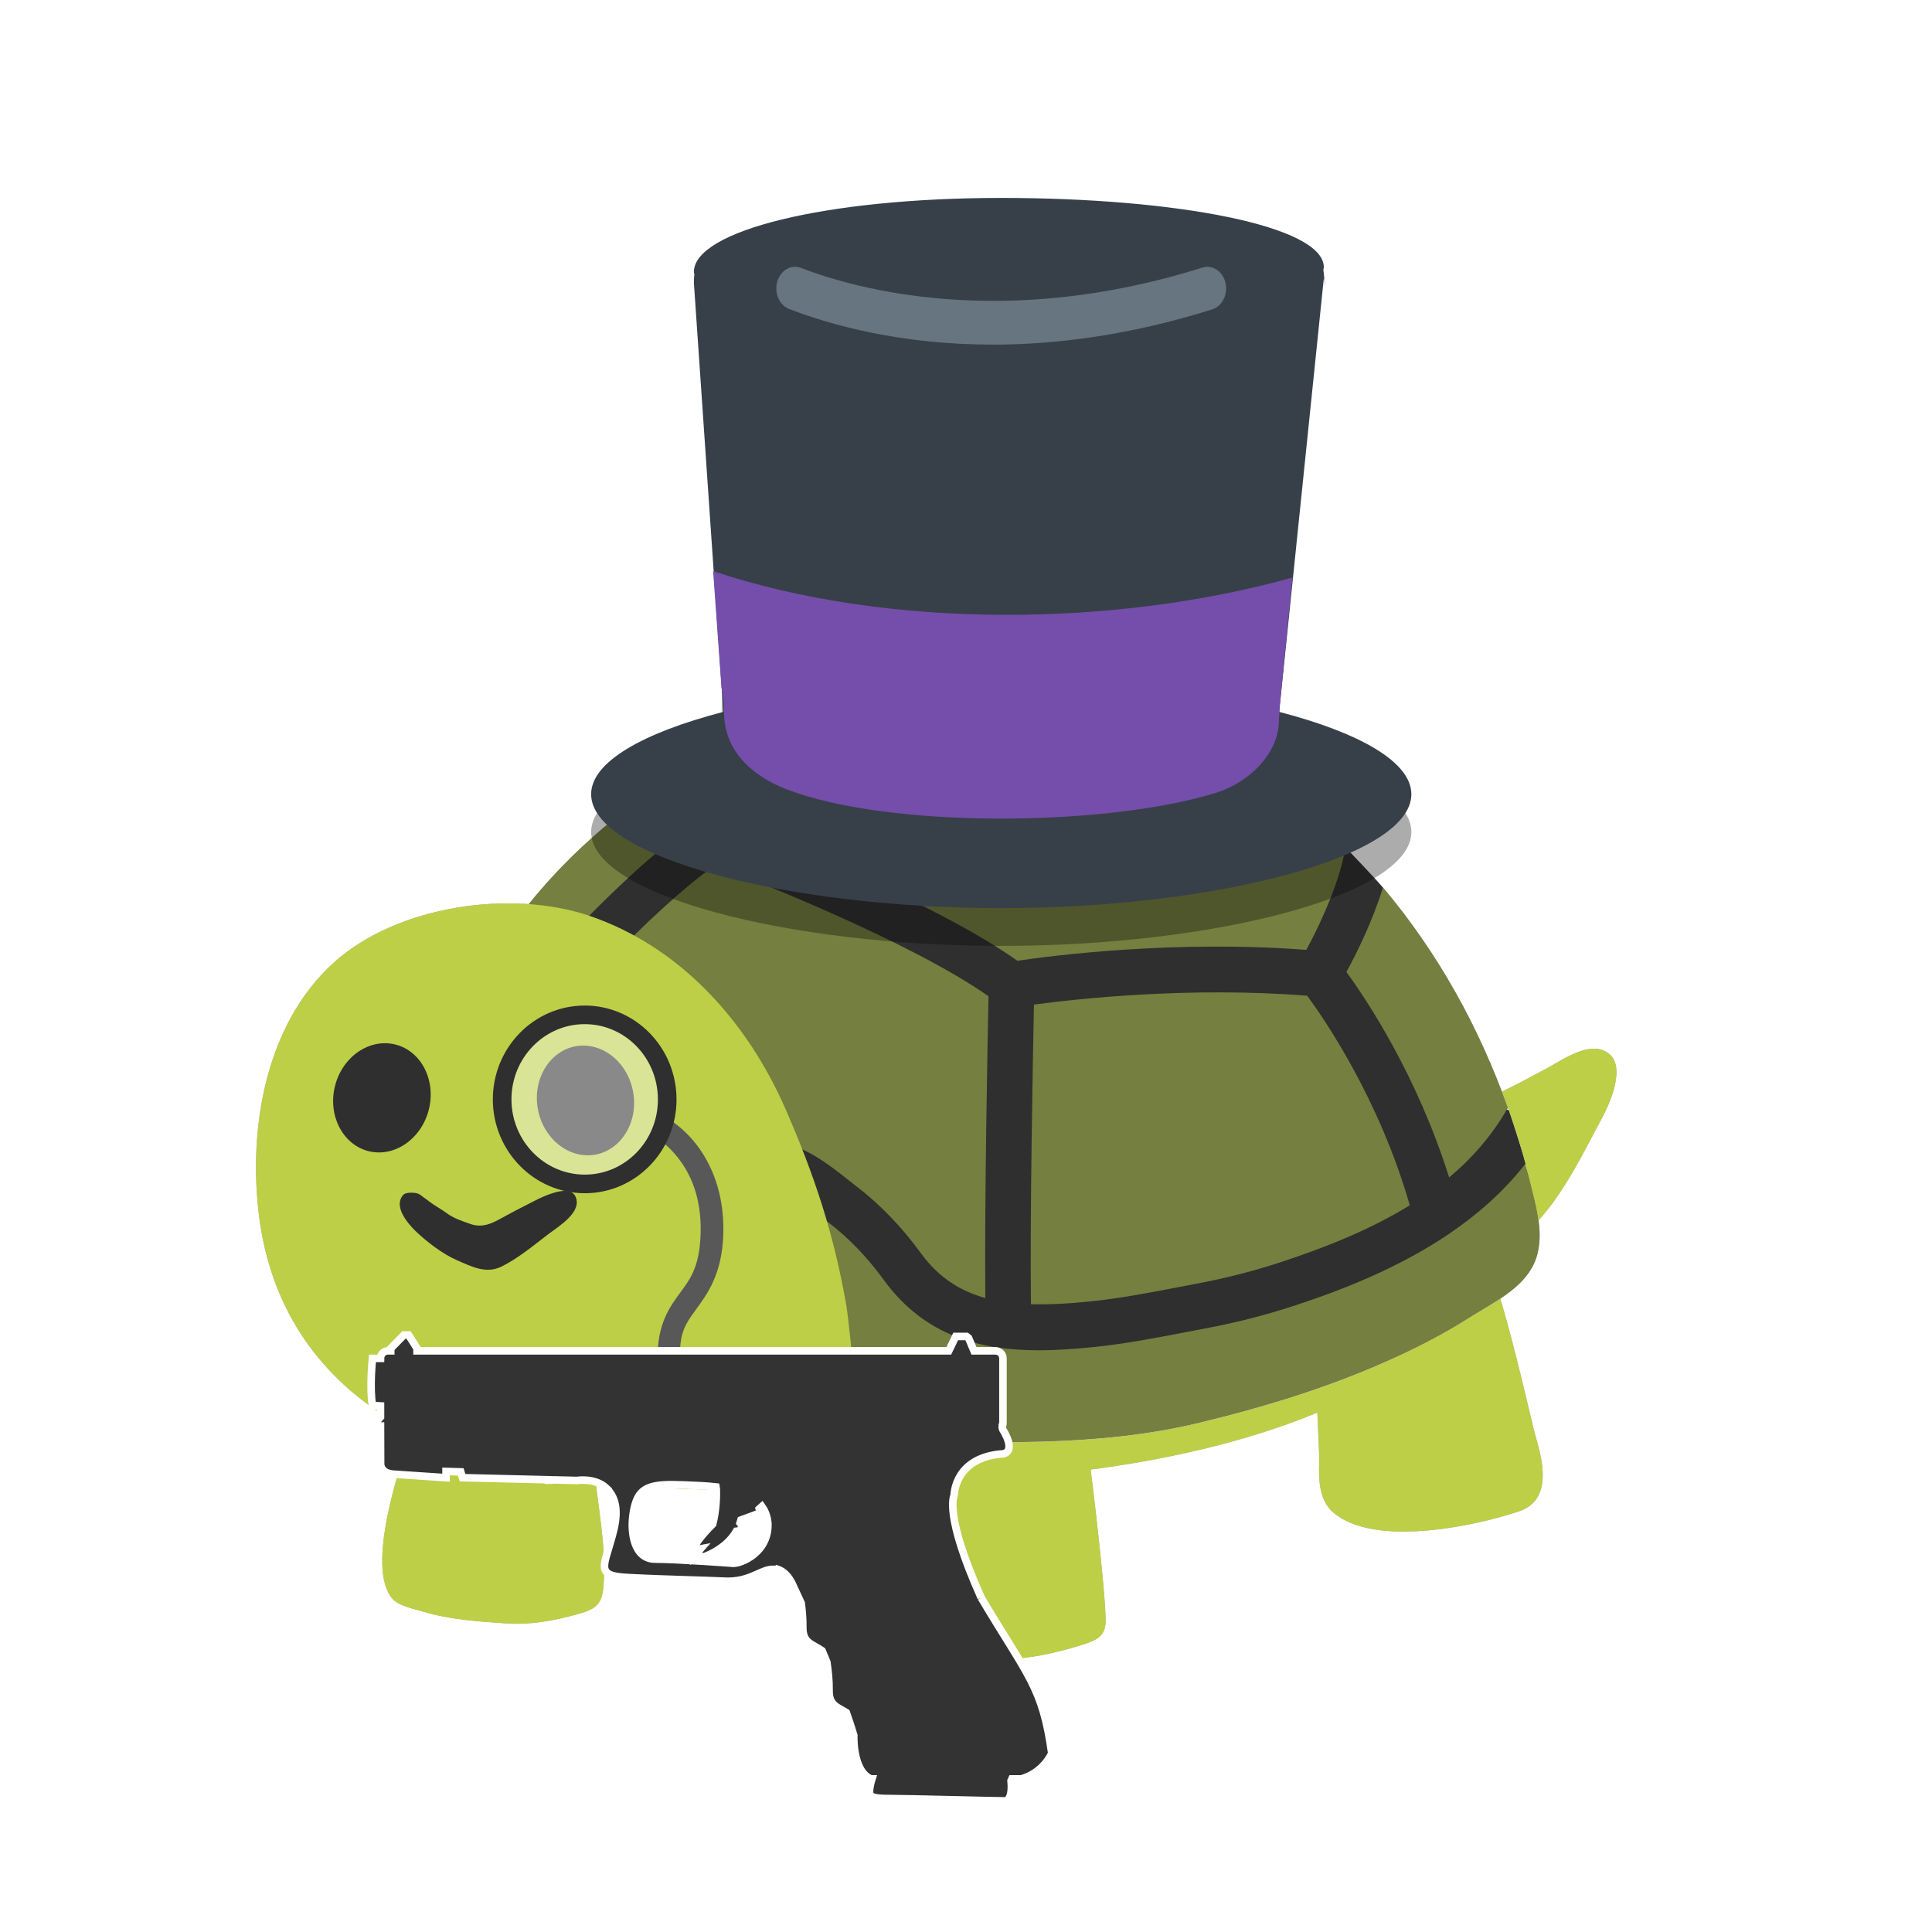 <?xml version="1.0" encoding="UTF-8" standalone="no"?>
<svg
   xmlns:dc="http://purl.org/dc/elements/1.1/"
   xmlns:cc="http://creativecommons.org/ns#"
   xmlns:rdf="http://www.w3.org/1999/02/22-rdf-syntax-ns#"
   xmlns:svg="http://www.w3.org/2000/svg"
   xmlns="http://www.w3.org/2000/svg"
   xmlns:sodipodi="http://sodipodi.sourceforge.net/DTD/sodipodi-0.dtd"
   xmlns:inkscape="http://www.inkscape.org/namespaces/inkscape"
   width="512"
   height="512"
   version="1.1"
   id="svg38"
   inkscape:version="0.92.5 (2060ec1f9f, 2020-04-08)"
   inkscape:export-xdpi="96"
   inkscape:export-ydpi="96"
>
  <defs
     id="defs42">
    <path
       d="M119.5,53.43c-0.44-0.19-0.94-0.11-1.29,0.22L87.25,82.71L65.16,49.72c-0.22-0.33-0.58-0.52-0.98-0.52h0 c-0.39,0-0.76,0.19-0.98,0.51l-22.19,33L10.06,53.64c-0.35-0.33-0.85-0.41-1.29-0.22c-0.43,0.19-0.71,0.63-0.69,1.1l1.27,47.52 c0,10.33,24.06,18.43,54.78,18.43c30.72,0,54.78-8.1,54.78-18.4l1.27-47.55C120.2,54.06,119.93,53.62,119.5,53.43z"
       id="SVGID_1_" />
    <filter
       inkscape:collect="always"
       style="color-interpolation-filters:sRGB"
       id="filter1115"
       x="-0.072"
       width="1.143"
       y="-0.102"
       height="1.204">
      <feGaussianBlur
         inkscape:collect="always"
         stdDeviation="3.793"
         id="feGaussianBlur1117" />
    </filter>
    <filter
       inkscape:collect="always"
       style="color-interpolation-filters:sRGB"
       id="filter1127"
       x="-0.057"
       width="1.115"
       y="-0.063"
       height="1.126">
      <feGaussianBlur
         inkscape:collect="always"
         stdDeviation="0.859"
         id="feGaussianBlur1129" />
    </filter>
    <clipPath
       id="clipPath74"
       clipPathUnits="userSpaceOnUse">
      <path
         inkscape:connector-curvature="0"
         id="path72"
         d="M 0,150 H 350 V 0 H 0 Z" />
    </clipPath>
  </defs>
  <sodipodi:namedview
     pagecolor="#ffffff"
     bordercolor="#666666"
     borderopacity="1"
     objecttolerance="10"
     gridtolerance="10"
     guidetolerance="10"
     inkscape:pageopacity="0"
     inkscape:pageshadow="2"
     inkscape:window-width="1920"
     inkscape:window-height="1080"
     id="namedview40"
     showgrid="false"
     inkscape:zoom="1.3037281"
     inkscape:cx="276.34372"
     inkscape:cy="168.00268"
     inkscape:window-x="1440"
     inkscape:window-y="0"
     inkscape:window-maximized="1"
     inkscape:current-layer="svg38"
     showguides="true"
     inkscape:guide-bbox="true" />
  <g
     style="opacity:0.326;fill:#000000;fill-opacity:1;stroke-width:0.353;filter:url(#filter1115)"
     transform="matrix(2.832,0,0,2.832,66.872,97.524)"
     id="g1021">
    <path
       inkscape:connector-curvature="0"
       id="path987"
       style="fill:#000000;fill-opacity:1;stroke-width:0.353"
       d="m 40.1,37.83 c 0,0 2.55,-1.48 3.98,-2.12 l 22.24,8.18 35.97,0.97 c 0,0 2.7,2.8 3.5,3.76 l 6.53,18.74 5.27,2.11 c 0,0 1.21,3.62 1.55,4.99 L 118.05,83.1 65.91,96.03 24.04,85.76 24.17,60.02 36.97,43.35 Z" />
    <g
       style="fill:#000000;fill-opacity:1;stroke-width:0.353"
       id="g1019">
      <g
         style="fill:#000000;fill-opacity:1;stroke-width:0.353"
         id="g997">
        <path
           inkscape:connector-curvature="0"
           id="path989"
           style="fill:#000000;fill-opacity:1;stroke-width:0.353"
           d="m 73.14,59.57 c -0.1,5.06 -0.38,19.6 -0.28,28.04 1.67,0.04 3.5,-0.05 5.52,-0.26 2.7,-0.27 5.52,-0.81 8.24,-1.33 l 1.73,-0.33 c 2.79,-0.53 5.37,-1.19 7.89,-2.02 3.89,-1.28 8.19,-2.93 12.07,-5.32 -2.85,-9.93 -7.96,-17.38 -9.6,-19.61 -11,-0.87 -21.54,0.29 -25.57,0.83 z" />
        <path
           inkscape:connector-curvature="0"
           id="path991"
           style="fill:#000000;fill-opacity:1;stroke-width:0.353"
           d="m 102.38,56.52 c 1.95,2.67 6.63,9.73 9.61,19.22 2.18,-1.81 4.06,-3.97 5.5,-6.52 -1.34,-3.73 -2.96,-7.35 -4.9,-10.8 -1.95,-3.46 -4.22,-6.77 -6.79,-9.81 -0.95,3.11 -2.46,6.15 -3.42,7.91 z" />
        <path
           inkscape:connector-curvature="0"
           id="path993"
           style="fill:#000000;fill-opacity:1;stroke-width:0.353"
           d="m 45.2,42.69 c 4.26,1.63 18.85,7.43 26.39,12.78 3.25,-0.48 14.69,-1.96 27.04,-1.02 1.6,-2.95 3.28,-6.91 3.65,-9.6 C 102.13,44.7 102,44.54 101.85,44.4 96.72,39.58 90.22,36.93 83.66,34.71 74.5,31.61 64.53,30.52 54.98,32.23 c -3.78,0.68 -7.43,1.85 -10.9,3.48 z" />
        <path
           inkscape:connector-curvature="0"
           id="path995"
           style="fill:#000000;fill-opacity:1;stroke-width:0.353"
           d="m 119.11,74.49 c -1.99,2.55 -4.4,4.67 -6.98,6.43 -0.05,0.04 -0.11,0.07 -0.15,0.11 -4.74,3.2 -10.03,5.26 -14.4,6.69 -2.7,0.89 -5.45,1.6 -8.43,2.16 l -1.73,0.33 c -2.82,0.54 -5.72,1.1 -8.61,1.4 -1.7,0.17 -3.46,0.31 -5.23,0.31 -5.28,0 -10.58,-1.24 -14.45,-6.53 -1.56,-2.15 -3.3,-3.96 -5.15,-5.38 l -0.77,-0.6 c -1.17,-0.93 -3.36,-2.67 -4.49,-2.7 l 0.11,-4.27 c 2.56,0.07 5.15,2.12 7.04,3.62 l 0.7,0.55 c 2.17,1.66 4.2,3.76 6.01,6.25 1.63,2.23 3.62,3.5 6.01,4.17 -0.08,-9.02 0.21,-24.02 0.3,-28.24 -7.32,-5.13 -22.04,-10.92 -25.55,-12.26 -1.38,0.85 -4.94,3.81 -9.13,8.08 -0.42,0.43 -0.98,0.64 -1.53,0.64 -0.54,0 -1.08,-0.2 -1.49,-0.61 -0.84,-0.82 -0.86,-2.17 -0.03,-3.02 2.65,-2.69 6.85,-6.76 9.79,-8.58 L 40.1,37.82 c -7.16,4.28 -14.23,10.92 -18.48,18.64 -4.26,7.71 -5.7,16.48 -1.64,24.97 1.33,2.75 4,7.37 6.68,8.97 2.37,1.42 4.88,2.63 7.44,3.69 2.27,0.94 4.19,2.12 6.52,2.8 2.08,0.62 4.23,1.29 6.34,1.76 2.13,0.48 4.34,0.63 6.48,1.03 1.9,0.35 3.82,0.67 5.74,0.7 9.85,0.13 19.81,0.65 29.48,-1.69 5.88,-1.42 11.71,-3.19 17.24,-5.63 2.8,-1.22 5.53,-2.62 8.1,-4.26 2.09,-1.32 4.84,-2.62 5.93,-4.98 1.15,-2.49 0.17,-5.5 -0.44,-8.02 -0.11,-0.42 -0.26,-0.87 -0.38,-1.31 z" />
      </g>
      <g
         style="fill:#000000;fill-opacity:1;stroke-width:0.353"
         id="g1017">
        <path
           inkscape:connector-curvature="0"
           id="path999"
           style="fill:#000000;fill-opacity:1;stroke-width:0.353"
           d="m 29.95,98.37 c -0.98,-0.58 -2.38,-0.78 -4.28,-1.05 -2.5,-0.35 -5.22,-1.05 -7.72,-0.6 -2.15,0.39 -2.38,0.94 -3.08,2.93 -1.09,3.13 -4.26,12.51 -1.8,15.47 0.61,0.73 2.03,0.99 2.9,1.25 2.51,0.76 5.18,0.93 7.82,1.11 2.25,0.15 4.47,-0.26 6.62,-0.86 1.61,-0.45 2.32,-0.83 2.45,-2.61 0.29,-3.8 -0.56,-7.55 -0.9,-11.32 -0.24,-2.44 -0.84,-3.64 -2.01,-4.32 z" />
        <g
           style="fill:#000000;fill-opacity:1;stroke-width:0.353"
           id="g1005">
          <path
             inkscape:connector-curvature="0"
             id="path1001"
             style="fill:#000000;fill-opacity:1;stroke-width:0.353"
             d="m 116.78,87.1 c -0.93,0.62 -1.92,1.17 -2.79,1.72 -2.57,1.63 -5.3,3.03 -8.1,4.26 -5.53,2.44 -11.36,4.21 -17.24,5.63 -9.67,2.34 -19.63,1.82 -29.48,1.69 -1.93,-0.03 -3.85,-0.35 -5.74,-0.7 -0.53,-0.1 -1.05,-0.18 -1.58,-0.26 l 0.52,5.55 c 0,0 1.88,0.14 5.24,-0.07 -0.65,6.43 -0.86,13.37 0.78,14.69 0.74,0.6 2.31,0.71 3.27,0.87 2.82,0.47 5.74,0.4 8.64,0.35 2.47,-0.04 4.85,-0.58 7.13,-1.28 1.71,-0.52 2.45,-0.9 2.42,-2.47 -0.03,-2.01 -0.71,-8.47 -1.4,-14 6.34,-0.83 14.15,-2.4 21.21,-5.33 0.1,2.22 0.19,4.12 0.18,4.51 -0.06,1.53 -0.08,3.62 1.27,4.8 3.76,3.31 13.07,1.38 17.39,-0.06 3.22,-1.06 2.23,-4.81 1.59,-7 -0.37,-1.31 -1.86,-8.13 -3.31,-12.9 z" />
          <path
             inkscape:connector-curvature="0"
             id="path1003"
             style="fill:#000000;fill-opacity:1;stroke-width:0.353"
             d="m 127.07,64.28 c -1.68,-1.58 -4.44,0.46 -5.98,1.28 -1.38,0.74 -2.75,1.47 -4.15,2.16 1.01,2.65 1.89,5.35 2.55,8.11 0.3,1.23 0.68,2.58 0.87,3.93 0.05,-0.06 0.1,-0.12 0.15,-0.17 0.51,-0.58 0.97,-1.17 1.42,-1.8 1.75,-2.48 3.08,-5.22 4.51,-7.88 0.69,-1.33 1.96,-4.37 0.63,-5.63 z" />
        </g>
        <g
           style="fill:#000000;fill-opacity:1;stroke-width:0.353"
           id="g1015">
          <path
             inkscape:connector-curvature="0"
             id="path1007"
             style="fill:#000000;fill-opacity:1;stroke-width:0.353"
             d="m 52.38,104.99 c -1.13,0.04 -2.27,0.03 -3.44,0.03 -8.33,0 -16.27,-0.22 -24.47,-2.08 C 12.02,100.13 2.32,92.68 0.63,79.36 -0.41,71.15 1.25,61.42 7.59,55.67 c 5.95,-5.4 16.65,-6.89 23.98,-4.4 8.54,2.92 14.76,9.94 18.31,18.04 2.73,6.24 4.58,11.84 5.73,18.57 0.17,1.03 2.06,16.6 -0.15,16.89 -1.02,0.12 -2.05,0.19 -3.08,0.22 z" />
          <path
             inkscape:connector-curvature="0"
             id="path1009"
             style="fill:#000000;fill-opacity:1;stroke-width:0.353"
             d="m 30.25,63.47 c 2.46,-0.44 4.87,1.46 5.38,4.26 0.51,2.79 -1.07,5.43 -3.53,5.88 -2.45,0.44 -4.86,-1.46 -5.38,-4.25 -0.51,-2.8 1.07,-5.43 3.53,-5.89 z" />
          <path
             inkscape:connector-curvature="0"
             id="path1011"
             style="fill:#000000;fill-opacity:1;stroke-width:0.353"
             d="m 7.74,67.17 c 0.7,-2.75 3.25,-4.48 5.66,-3.86 2.42,0.62 3.81,3.36 3.11,6.11 -0.71,2.75 -3.24,4.48 -5.66,3.86 C 8.44,72.65 7.04,69.92 7.74,67.17 Z" />
          <path
             inkscape:connector-curvature="0"
             id="path1013"
             style="fill:#000000;fill-opacity:1;stroke-width:0.353"
             d="m 23.8,79.29 c -1.14,0.62 -2.12,1.28 -3.45,0.79 -0.77,-0.28 -1.5,-0.5 -2.17,-1 -0.48,-0.35 -1.02,-0.64 -1.5,-0.99 -0.25,-0.18 -0.49,-0.37 -0.74,-0.55 -0.28,-0.21 -0.38,-0.3 -0.74,-0.35 -0.29,-0.03 -0.86,-0.05 -1.08,0.19 -0.94,1.05 0.38,2.61 1.09,3.32 1.06,1.03 2.57,2.2 3.96,2.8 1.36,0.59 2.71,1.3 4.16,0.58 1.59,-0.8 2.97,-1.96 4.37,-3.03 0.92,-0.7 2.98,-1.93 2.62,-3.3 -0.25,-1 -1.41,-0.79 -2.17,-0.55 -0.96,0.29 -1.82,0.78 -2.71,1.23 -0.55,0.27 -1.09,0.57 -1.64,0.86 z" />
        </g>
      </g>
    </g>
  </g>
  <g
     id="g36"
     transform="matrix(2.832,0,0,2.832,66.872,97.524)"
     style="stroke-width:0.353">
    <path
       d="m 40.1,37.83 c 0,0 2.55,-1.48 3.98,-2.12 l 22.24,8.18 35.97,0.97 c 0,0 2.7,2.8 3.5,3.76 l 6.53,18.74 5.27,2.11 c 0,0 1.21,3.62 1.55,4.99 L 118.05,83.1 65.91,96.03 24.04,85.76 24.17,60.02 36.97,43.35 Z"
       style="fill:#2f2f2f;stroke-width:0.353"
       id="path2"
       inkscape:connector-curvature="0" />
    <g
       id="g34"
       style="stroke-width:0.353">
      <g
         id="g12"
         style="stroke-width:0.353">
        <path
           d="m 73.14,59.57 c -0.1,5.06 -0.38,19.6 -0.28,28.04 1.67,0.04 3.5,-0.05 5.52,-0.26 2.7,-0.27 5.52,-0.81 8.24,-1.33 l 1.73,-0.33 c 2.79,-0.53 5.37,-1.19 7.89,-2.02 3.89,-1.28 8.19,-2.93 12.07,-5.32 -2.85,-9.93 -7.96,-17.38 -9.6,-19.61 -11,-0.87 -21.54,0.29 -25.57,0.83 z"
           style="fill:#757f3f;stroke-width:0.353"
           id="path4"
           inkscape:connector-curvature="0" />
        <path
           d="m 102.38,56.52 c 1.95,2.67 6.63,9.73 9.61,19.22 2.18,-1.81 4.06,-3.97 5.5,-6.52 -1.34,-3.73 -2.96,-7.35 -4.9,-10.8 -1.95,-3.46 -4.22,-6.77 -6.79,-9.81 -0.95,3.11 -2.46,6.15 -3.42,7.91 z"
           style="fill:#757f3f;stroke-width:0.353"
           id="path6"
           inkscape:connector-curvature="0" />
        <path
           d="m 45.2,42.69 c 4.26,1.63 18.85,7.43 26.39,12.78 3.25,-0.48 14.69,-1.96 27.04,-1.02 1.6,-2.95 3.28,-6.91 3.65,-9.6 C 102.13,44.7 102,44.54 101.85,44.4 96.72,39.58 90.22,36.93 83.66,34.71 74.5,31.61 64.53,30.52 54.98,32.23 c -3.78,0.68 -7.43,1.85 -10.9,3.48 z"
           style="fill:#757f3f;stroke-width:0.353"
           id="path8"
           inkscape:connector-curvature="0" />
        <path
           d="m 119.11,74.49 c -1.99,2.55 -4.4,4.67 -6.98,6.43 -0.05,0.04 -0.11,0.07 -0.15,0.11 -4.74,3.2 -10.03,5.26 -14.4,6.69 -2.7,0.89 -5.45,1.6 -8.43,2.16 l -1.73,0.33 c -2.82,0.54 -5.72,1.1 -8.61,1.4 -1.7,0.17 -3.46,0.31 -5.23,0.31 -5.28,0 -10.58,-1.24 -14.45,-6.53 -1.56,-2.15 -3.3,-3.96 -5.15,-5.38 l -0.77,-0.6 c -1.17,-0.93 -3.36,-2.67 -4.49,-2.7 l 0.11,-4.27 c 2.56,0.07 5.15,2.12 7.04,3.62 l 0.7,0.55 c 2.17,1.66 4.2,3.76 6.01,6.25 1.63,2.23 3.62,3.5 6.01,4.17 -0.08,-9.02 0.21,-24.02 0.3,-28.24 -7.32,-5.13 -22.04,-10.92 -25.55,-12.26 -1.38,0.85 -4.94,3.81 -9.13,8.08 -0.42,0.43 -0.98,0.64 -1.53,0.64 -0.54,0 -1.08,-0.2 -1.49,-0.61 -0.84,-0.82 -0.86,-2.17 -0.03,-3.02 2.65,-2.69 6.85,-6.76 9.79,-8.58 L 40.1,37.82 c -7.16,4.28 -14.23,10.92 -18.48,18.64 -4.26,7.71 -5.7,16.48 -1.64,24.97 1.33,2.75 4,7.37 6.68,8.97 2.37,1.42 4.88,2.63 7.44,3.69 2.27,0.94 4.19,2.12 6.52,2.8 2.08,0.62 4.23,1.29 6.34,1.76 2.13,0.48 4.34,0.63 6.48,1.03 1.9,0.35 3.82,0.67 5.74,0.7 9.85,0.13 19.81,0.65 29.48,-1.69 5.88,-1.42 11.71,-3.19 17.24,-5.63 2.8,-1.22 5.53,-2.62 8.1,-4.26 2.09,-1.32 4.84,-2.62 5.93,-4.98 1.15,-2.49 0.17,-5.5 -0.44,-8.02 -0.11,-0.42 -0.26,-0.87 -0.38,-1.31 z"
           style="fill:#757f3f;stroke-width:0.353"
           id="path10"
           inkscape:connector-curvature="0" />
      </g>
      <g
         id="g32"
         style="stroke-width:0.353">
        <path
           d="m 29.95,98.37 c -0.98,-0.58 -2.38,-0.78 -4.28,-1.05 -2.5,-0.35 -5.22,-1.05 -7.72,-0.6 -2.15,0.39 -2.38,0.94 -3.08,2.93 -1.09,3.13 -4.26,12.51 -1.8,15.47 0.61,0.73 2.03,0.99 2.9,1.25 2.51,0.76 5.18,0.93 7.82,1.11 2.25,0.15 4.47,-0.26 6.62,-0.86 1.61,-0.45 2.32,-0.83 2.45,-2.61 0.29,-3.8 -0.56,-7.55 -0.9,-11.32 -0.24,-2.44 -0.84,-3.64 -2.01,-4.32 z"
           style="fill:#bdcf46;stroke-width:0.353"
           id="path14"
           inkscape:connector-curvature="0" />
        <g
           id="g20"
           style="stroke-width:0.353">
          <path
             d="m 116.78,87.1 c -0.93,0.62 -1.92,1.17 -2.79,1.72 -2.57,1.63 -5.3,3.03 -8.1,4.26 -5.53,2.44 -11.36,4.21 -17.24,5.63 -9.67,2.34 -19.63,1.82 -29.48,1.69 -1.93,-0.03 -3.85,-0.35 -5.74,-0.7 -0.53,-0.1 -1.05,-0.18 -1.58,-0.26 l 0.52,5.55 c 0,0 1.88,0.14 5.24,-0.07 -0.65,6.43 -0.86,13.37 0.78,14.69 0.74,0.6 2.31,0.71 3.27,0.87 2.82,0.47 5.74,0.4 8.64,0.35 2.47,-0.04 4.85,-0.58 7.13,-1.28 1.71,-0.52 2.45,-0.9 2.42,-2.47 -0.03,-2.01 -0.71,-8.47 -1.4,-14 6.34,-0.83 14.15,-2.4 21.21,-5.33 0.1,2.22 0.19,4.12 0.18,4.51 -0.06,1.53 -0.08,3.62 1.27,4.8 3.76,3.31 13.07,1.38 17.39,-0.06 3.22,-1.06 2.23,-4.81 1.59,-7 -0.37,-1.31 -1.86,-8.13 -3.31,-12.9 z"
             style="fill:#bdcf46;stroke-width:0.353"
             id="path16"
             inkscape:connector-curvature="0" />
          <path
             d="m 127.07,64.28 c -1.68,-1.58 -4.44,0.46 -5.98,1.28 -1.38,0.74 -2.75,1.47 -4.15,2.16 1.01,2.65 1.89,5.35 2.55,8.11 0.3,1.23 0.68,2.58 0.87,3.93 0.05,-0.06 0.1,-0.12 0.15,-0.17 0.51,-0.58 0.97,-1.17 1.42,-1.8 1.75,-2.48 3.08,-5.22 4.51,-7.88 0.69,-1.33 1.96,-4.37 0.63,-5.63 z"
             style="fill:#bdcf46;stroke-width:0.353"
             id="path18"
             inkscape:connector-curvature="0" />
        </g>
        <g
           id="g30"
           style="stroke-width:0.353">
          <path
             d="m 52.38,104.99 c -1.13,0.04 -2.27,0.03 -3.44,0.03 -8.33,0 -16.27,-0.22 -24.47,-2.08 C 12.02,100.13 2.32,92.68 0.63,79.36 -0.41,71.15 1.25,61.42 7.59,55.67 c 5.95,-5.4 16.65,-6.89 23.98,-4.4 8.54,2.92 14.76,9.94 18.31,18.04 2.73,6.24 4.58,11.84 5.73,18.57 0.17,1.03 2.06,16.6 -0.15,16.89 -1.02,0.12 -2.05,0.19 -3.08,0.22 z"
             style="fill:#bdcf46;stroke-width:0.353"
             id="path22"
             inkscape:connector-curvature="0" />
          <path
             d="m 30.25,63.47 c 2.46,-0.44 4.87,1.46 5.38,4.26 0.51,2.79 -1.07,5.43 -3.53,5.88 -2.45,0.44 -4.86,-1.46 -5.38,-4.25 -0.51,-2.8 1.07,-5.43 3.53,-5.89 z"
             style="fill:#2f2f2f;stroke-width:0.353"
             id="path24"
             inkscape:connector-curvature="0" />
          <path
             d="m 7.74,67.17 c 0.7,-2.75 3.25,-4.48 5.66,-3.86 2.42,0.62 3.81,3.36 3.11,6.11 -0.71,2.75 -3.24,4.48 -5.66,3.86 C 8.44,72.65 7.04,69.92 7.74,67.17 Z"
             style="fill:#2f2f2f;stroke-width:0.353"
             id="path26"
             inkscape:connector-curvature="0" />
          <path
             d="m 23.8,79.29 c -1.14,0.62 -2.12,1.28 -3.45,0.79 -0.77,-0.28 -1.5,-0.5 -2.17,-1 -0.48,-0.35 -1.02,-0.64 -1.5,-0.99 -0.25,-0.18 -0.49,-0.37 -0.74,-0.55 -0.28,-0.21 -0.38,-0.3 -0.74,-0.35 -0.29,-0.03 -0.86,-0.05 -1.08,0.19 -0.94,1.05 0.38,2.61 1.09,3.32 1.06,1.03 2.57,2.2 3.96,2.8 1.36,0.59 2.71,1.3 4.16,0.58 1.59,-0.8 2.97,-1.96 4.37,-3.03 0.92,-0.7 2.98,-1.93 2.62,-3.3 -0.25,-1 -1.41,-0.79 -2.17,-0.55 -0.96,0.29 -1.82,0.78 -2.71,1.23 -0.55,0.27 -1.09,0.57 -1.64,0.86 z"
             style="fill:#2f2f2f;stroke-width:0.353"
             id="path28"
             inkscape:connector-curvature="0" />
        </g>
      </g>
    </g>
  </g>
  <g
     id="g1139"
     transform="translate(-2.1728e-6,6.271)">
    <g
       style="opacity:0.332;fill:#020303;fill-opacity:1;filter:url(#filter1127)"
       id="g901"
       transform="matrix(6.038,0,0,6.038,156.658,27.03)">
      <path
         id="path895"
         d="M 30.198,27.385 30.428,6.825 c 0,-0.135 0.161,1.165 -0.021,-0.373 0.003,-0.033 0.021,-0.075 0.021,-0.11 0,-1.804 -4.697,-3.042 -12.428,-3.042 -7.732,0 -12.213,1.446 -12.213,3.251 0,0.035 0.017,0.068 0.022,0.102 -0.014,0.11 -0.022,0.23 -0.022,0.365 L 5.802,27.385 C 2.298,28.295 0,29.576 0,31 c 0,2.762 8.611,5 18,5 9.389,0 18,-2.238 18,-5 0,-1.424 -2.298,-2.705 -5.802,-3.615 z"
         inkscape:connector-curvature="0"
         style="fill:#020303;fill-opacity:1"
         sodipodi:nodetypes="cccssscccsssc" />
      <path
         id="path897"
         d="m 17.536,10.188 c -4.89,0 -8.602,-0.896 -10.852,-1.646 -0.524,-0.175 -0.808,-0.741 -0.633,-1.265 0.175,-0.524 0.739,-0.808 1.265,-0.633 2.889,0.963 10.762,2.891 21.421,-0.016 0.529,-0.142 1.082,0.168 1.227,0.702 0.146,0.533 -0.169,1.083 -0.702,1.228 -4.406,1.202 -8.347,1.63 -11.726,1.63 z"
         inkscape:connector-curvature="0"
         style="fill:#020303;fill-opacity:1" />
      <path
         id="path899"
         d="m 30.198,27.385 0.064,-5.874 c -7.705,2.157 -16.729,2.415 -24.46,-0.169 L 5.721,26.321 c 0.069,0.304 0.113,0.65 0.113,1.076 0,1.75 1.289,2.828 2.771,3.396 4.458,1.708 13.958,1.646 18.807,0.149 1.467,-0.453 2.776,-1.733 2.776,-3.191 0,-0.119 0.015,-0.241 0.024,-0.361 z"
         inkscape:connector-curvature="0"
         style="fill:#020303;fill-opacity:1"
         sodipodi:nodetypes="ccccsccscc" />
    </g>
    <g
       transform="matrix(6.038,0,0,6.038,156.658,17.03)"
       id="g889">
      <path
         sodipodi:nodetypes="cccssscccsssc"
         style="fill:#374049;fill-opacity:1"
         inkscape:connector-curvature="0"
         d="M 30.198,27.385 32.158,8.353 c 0,-0.135 0.161,1.165 -0.021,-0.373 0.003,-0.033 0.021,-0.075 0.021,-0.11 0,-1.804 -6.427,-3.042 -14.158,-3.042 -7.732,0 -13.491,1.446 -13.491,3.251 0,0.035 0.017,0.068 0.022,0.102 -0.014,0.11 -0.022,0.23 -0.022,0.365 L 5.802,27.385 C 2.298,28.295 0,29.576 0,31 c 0,2.762 8.611,5 18,5 9.389,0 18,-2.238 18,-5 0,-1.424 -2.298,-2.705 -5.802,-3.615 z"
         id="path872" />
      <path
         style="fill:#66757f;stroke-width:0.884"
         inkscape:connector-curvature="0"
         d="m 17.618,11.266 c -4.023,0 -7.077,-0.851 -8.928,-1.564 C 8.259,9.536 8.026,8.999 8.17,8.501 8.314,8.003 8.778,7.733 9.21,7.899 c 2.377,0.915 8.854,2.747 17.622,-0.015 0.435,-0.135 0.89,0.16 1.009,0.667 0.12,0.506 -0.139,1.029 -0.578,1.167 -3.625,1.142 -6.867,1.549 -9.647,1.549 z"
         id="path874" />
      <path
         sodipodi:nodetypes="ccccsccscc"
         style="fill:#744eaa"
         inkscape:connector-curvature="0"
         d="m 30.198,27.385 0.581,-5.896 c -7.705,2.157 -17.694,2.302 -25.425,-0.282 L 5.721,26.321 c 0.069,0.304 0.113,0.65 0.113,1.076 0,1.75 1.289,2.828 2.771,3.396 4.458,1.708 13.958,1.646 18.807,0.149 1.467,-0.453 2.776,-1.733 2.776,-3.191 0,-0.119 0.015,-0.241 0.024,-0.361 z"
         id="path876" />
    </g>
  </g>
  <g
     id="g910"
     transform="matrix(0.749,0,0,0.749,-117.156,79.712)">
    <circle
       id="circle868"
       r="35.622"
       cy="284.185"
       cx="-83.268"
       style="fill:#f4f7f9;stroke-width:5.176" />
    <path
       id="path872-3"
       d="m -42.16,396.537 c -3.028,0 -5.481,-2.453 -5.481,-5.481 V 286.928 c 0,-3.028 2.453,-5.481 5.481,-5.481 3.028,0 5.481,2.453 5.481,5.481 v 104.132 c -0.005,3.023 -2.453,5.476 -5.481,5.476 z"
       inkscape:connector-curvature="0"
       style="fill:#292f33;stroke-width:5.176" />
    <path
       id="path874-6"
       d="m -42.16,275.965 c -0.28,0 -0.543,0.062 -0.818,0.083 -3.789,-18.779 -20.409,-32.966 -40.29,-32.966 -22.666,0 -41.103,18.437 -41.103,41.103 0,22.666 18.437,41.103 41.103,41.103 17.951,0 33.21,-11.584 38.8,-27.656 0.745,0.16 1.511,0.254 2.303,0.254 6.056,0 10.963,-4.907 10.963,-10.963 0,-6.051 -4.907,-10.958 -10.958,-10.958 z m -41.108,38.365 c -16.62,0 -30.14,-13.52 -30.14,-30.145 0,-16.625 13.525,-30.145 30.14,-30.145 16.62,0 30.145,13.52 30.145,30.145 0,16.625 -13.525,30.145 -30.145,30.145 z"
       inkscape:connector-curvature="0"
       style="fill:#67757f;stroke-width:5.176" />
    <path
       id="path878"
       d="m -66.876,258.91 c -4.721,-3.069 -10.342,-4.865 -16.393,-4.865 -16.646,0 -30.145,13.494 -30.145,30.145 0,6.051 1.801,11.672 4.865,16.393 z m -29.255,52.506 c 3.908,1.848 8.256,2.914 12.863,2.914 16.646,0 30.145,-13.494 30.145,-30.145 0,-4.607 -1.066,-8.96 -2.914,-12.863 z"
       inkscape:connector-curvature="0"
       style="fill:#bdddf4;stroke-width:5.176" />
  </g>
  <g
     id="g944"
     transform="matrix(1.591,0,0,1.591,137.178,16.504)">
    <path
       id="path918"
       overflow="visible"
       font-weight="400"
       d="m 24.595,175.767 c -0.262,1.24 -0.689,2.439 -1.27,3.565 0.33,0.19 1.848,1.13 3.533,3.336 1.894,2.478 3.788,6.37 3.625,12.347 -0.162,5.997 -1.925,7.89 -3.88,10.58 -1.956,2.69 -3.953,6.237 -3.057,13.078 1.803,13.775 6.641,18.464 6.641,18.464 0.684,0.789 1.675,0.65 2.858,0.595 0.789,-0.684 0.682,-2.282 -0.002,-3.071 0,0 -4.17,-4.403 -5.751,-16.477 -0.796,-6.084 0.51,-7.81 2.367,-10.366 1.858,-2.556 4.417,-5.881 4.602,-12.7 0.185,-6.837 -2.063,-11.686 -4.399,-14.743 -2.335,-3.058 -4.875,-4.452 -4.875,-4.452 -0.124,-0.067 -0.256,-0.119 -0.392,-0.156 z"
       style="color:#000000;font-weight:400;line-height:normal;font-family:sans-serif;font-variant-ligatures:normal;font-variant-position:normal;font-variant-caps:normal;font-variant-numeric:normal;font-variant-alternates:normal;font-feature-settings:normal;text-indent:0;text-align:start;text-decoration:none;text-decoration-line:none;text-decoration-style:solid;text-decoration-color:#000000;text-transform:none;text-orientation:mixed;white-space:normal;shape-padding:0;overflow:visible;isolation:auto;mix-blend-mode:normal;fill:#585858;fill-rule:evenodd;stroke-width:3.78;stroke-linecap:round;stroke-linejoin:round"
       inkscape:connector-curvature="0"
       sodipodi:nodetypes="cccccccccccccccc" />
    <path
       id="path920"
       d="m 11.218,186.832 c 7.577,-0.015 13.715,-6.33 13.698,-14.097 -0.017,-7.795 -6.189,-14.081 -13.765,-14.067 -7.593,0.015 -13.748,6.33 -13.731,14.126 0.034,7.766 6.206,14.052 13.799,14.038 z"
       inkscape:connector-curvature="0"
       style="fill:#ffffff;fill-opacity:0.432;stroke:#2f2f2f;stroke-width:3.1" />
  </g>
  <g
     id="g944-5"
     transform="matrix(2.656,0,0,2.656,855.864,-454.231)"
     inkscape:export-xdpi="96"
     inkscape:export-ydpi="96">
    <path
       id="path918-3"
       overflow="visible"
       font-weight="400"
       d="m 24.595,175.767 c -0.262,1.24 -0.689,2.439 -1.27,3.565 0.33,0.19 1.848,1.13 3.533,3.336 1.894,2.478 3.788,6.37 3.625,12.347 -0.162,5.997 -1.925,7.89 -3.88,10.58 -1.956,2.69 -3.953,6.237 -3.057,13.078 1.803,13.775 6.641,18.464 6.641,18.464 0.684,0.789 1.675,0.65 2.858,0.595 0.789,-0.684 0.682,-2.282 -0.002,-3.071 0,0 -4.17,-4.403 -5.751,-16.477 -0.796,-6.084 0.51,-7.81 2.367,-10.366 1.858,-2.556 4.417,-5.881 4.602,-12.7 0.185,-6.837 -2.063,-11.686 -4.399,-14.743 -2.335,-3.058 -4.875,-4.452 -4.875,-4.452 -0.124,-0.067 -0.256,-0.119 -0.392,-0.156 z"
       style="color:#000000;font-weight:400;line-height:normal;font-family:sans-serif;font-variant-ligatures:normal;font-variant-position:normal;font-variant-caps:normal;font-variant-numeric:normal;font-variant-alternates:normal;font-feature-settings:normal;text-indent:0;text-align:start;text-decoration:none;text-decoration-line:none;text-decoration-style:solid;text-decoration-color:#000000;text-transform:none;text-orientation:mixed;white-space:normal;shape-padding:0;overflow:visible;isolation:auto;mix-blend-mode:normal;fill:#585858;fill-rule:evenodd;stroke-width:3.78;stroke-linecap:round;stroke-linejoin:round"
       inkscape:connector-curvature="0"
       sodipodi:nodetypes="cccccccccccccccc" />
    <path
       id="path920-5"
       d="m 11.218,186.832 c 7.577,-0.015 13.715,-6.33 13.698,-14.097 -0.017,-7.795 -6.189,-14.081 -13.765,-14.067 -7.593,0.015 -13.748,6.33 -13.731,14.126 0.034,7.766 6.206,14.052 13.799,14.038 z"
       inkscape:connector-curvature="0"
       style="fill:#ffffff;fill-opacity:0.432;stroke:#2f2f2f;stroke-width:3.1" />
  </g>
  <g
     transform="matrix(1.027,0,0,-1.027,8.812,492.545)"
     inkscape:label="Glock 19"
     id="g66"
     style="fill:#333333;fill-opacity:1;stroke:#ffffff;stroke-width:1.948;stroke-miterlimit:4;stroke-dasharray:none;stroke-opacity:1">
    <g
       id="g68"
       style="fill:#333333;fill-opacity:1;stroke:#ffffff;stroke-width:1.948;stroke-miterlimit:4;stroke-dasharray:none;stroke-opacity:1">
      <g
         clip-path="url(#clipPath74)"
         id="g70"
         style="fill:#333333;fill-opacity:1;stroke:#ffffff;stroke-width:1.948;stroke-miterlimit:4;stroke-dasharray:none;stroke-opacity:1">
        <g
           transform="translate(186.852,79.319)"
           id="g76"
           style="fill:#333333;fill-opacity:1;stroke:#ffffff;stroke-width:1.948;stroke-miterlimit:4;stroke-dasharray:none;stroke-opacity:1">
          <path
             inkscape:connector-curvature="0"
             id="path78"
             style="fill:#333333;fill-opacity:1;fill-rule:nonzero;stroke:#ffffff;stroke-width:1.948;stroke-miterlimit:4;stroke-dasharray:none;stroke-opacity:1"
             d="m 0,0 c -2.102,-2.148 -4.869,-3.12 -6.178,-3.127 -0.551,0.042 -14.477,1.079 -20.205,1.079 -1.637,0 -2.97,0.613 -3.957,1.825 -1.825,2.232 -2.418,6.551 -1.513,11.003 1.01,4.958 3.202,6.393 9.774,6.393 0.781,0 1.642,-0.02 2.629,-0.062 0.455,-0.02 0.925,-0.036 1.403,-0.055 2.318,-0.088 4.869,-0.187 7.366,-0.47 0.025,-0.154 0.056,-0.362 0.089,-0.609 0.048,-1.682 0.014,-5.329 -0.927,-8.962 -1.423,-1.409 -2.805,-2.975 -3.758,-4.268 -1.888,-2.564 0.578,-2.163 0.627,-2.154 -0.2,-0.23 -0.407,-0.455 -0.627,-0.666 0.116,-0.162 0.134,-1.532 1.002,-1.402 l -0.163,-0.178 0.348,0.101 c 0.07,0.021 5.827,1.766 8.679,6.685 0.489,0.032 0.95,0.207 1.245,0.834 0.245,0.52 0.017,0.986 -0.275,1.309 0.083,0.252 0.156,0.512 0.223,0.776 1.863,0.698 4.762,1.721 4.712,1.769 0.121,0.338 0.088,0.724 0.01,1.061 0.249,0.193 0.484,0.396 0.697,0.607 C 2.055,10.288 2.6,8.82 2.723,7.013 2.784,4.273 1.869,1.914 0,0 m 57.76,-12.009 c -9.671,21.555 -7.01,26.274 -6.985,26.434 0.025,0.159 0.072,9.834 12.6,10.7 0,0 3.578,0.252 0,6.212 0,0 -0.285,0.324 -0.185,1.148 0.011,0.023 0.03,0.042 0.039,0.066 0.086,0.036 0.146,0.093 0.146,0.161 0,0.042 -0.026,0.079 -0.062,0.11 0.037,0.15 0.062,0.303 0.062,0.464 v 16.468 c 0,1.077 -0.865,1.949 -1.934,1.949 h -5.546 l -1.38,3.28 -0.546,0.431 h -2.79 L 49.396,51.703 H -87.813 v 0.634 l -2.185,3.452 h -1.21 l -3.394,-3.452 v -0.634 h -0.713 c -1.068,0 -1.933,-0.872 -1.933,-1.949 h -2.07 c 0,0 -0.806,-7.427 0,-12.26 0.229,0.115 2.07,0 2.07,0 v -2.876 l -1.215,-1.332 v -4.422 l 1.215,-0.92 v 4.768 0.574 l 0.001,-0.571 c 0,0 -0.001,-0.001 -0.001,-0.003 0,-0.001 0.001,-0.002 0.001,-0.003 l 0.031,-10.063 c 0,0 -0.229,-2.475 3.257,-2.764 l 13.624,-0.912 v 1.61 l 3.798,-0.116 0.46,-1.494 22.206,-0.539 v -0.123 c 0.483,0 0.915,0.038 1.326,0.091 l 5.971,-0.145 c 0,0 4.705,0.777 7.636,-2.004 l -0.06,-0.046 0.337,-0.326 c 2.186,-2.12 2.742,-5.696 1.608,-10.341 -0.49,-2.007 -1.003,-3.694 -1.414,-5.049 -0.868,-2.855 -1.392,-4.578 -0.599,-5.708 0.786,-1.118 2.74,-1.425 6.07,-1.597 5.073,-0.264 9.876,-0.414 14.52,-0.559 3.519,-0.11 6.842,-0.215 10.162,-0.361 0.254,-0.012 0.51,-0.017 0.76,-0.017 3.384,0 5.751,1.055 7.654,1.904 1.407,0.629 2.623,1.17 3.914,1.17 0.265,0 0.533,-0.023 0.798,-0.068 l 0.239,-0.043 0.121,0.153 c 0.929,-0.287 2.765,-1.229 4.082,-4.335 0,0 0.803,-1.69 2.057,-4.441 0.245,-1.864 0.446,-4.063 0.417,-6.156 -0.058,-4.168 2.377,-4.299 4.972,-6.107 0.407,-0.965 0.819,-1.948 1.23,-2.943 0.31,-2.058 0.611,-4.734 0.576,-7.272 -0.054,-3.884 2.061,-4.254 4.451,-5.752 0.721,-2.048 1.375,-4.033 1.931,-5.891 0,0 -0.397,-9.14 4.403,-11.22 h 0.256 c -0.003,-0.009 -0.419,-1.388 -0.557,-2.545 -0.003,-0.028 -0.007,-0.054 -0.01,-0.082 -0.015,-0.145 -0.024,-0.281 -0.028,-0.414 -0.003,-0.07 -0.015,-0.149 -0.015,-0.215 0,-1.209 0.432,-1.813 5.005,-1.813 4.575,0 27.184,-0.604 29.773,-0.604 0.717,0 1.163,0.43 1.434,1.052 0,0.022 -0.002,0.044 -0.002,0.065 0.714,1.619 0.248,4.538 0.268,4.556 h 2.619 c 0,0 5.164,1.046 7.939,6.559 -2.417,17.316 -6.059,19.757 -18.213,40.187" />
        </g>
      </g>
    </g>
  </g>
</svg>
